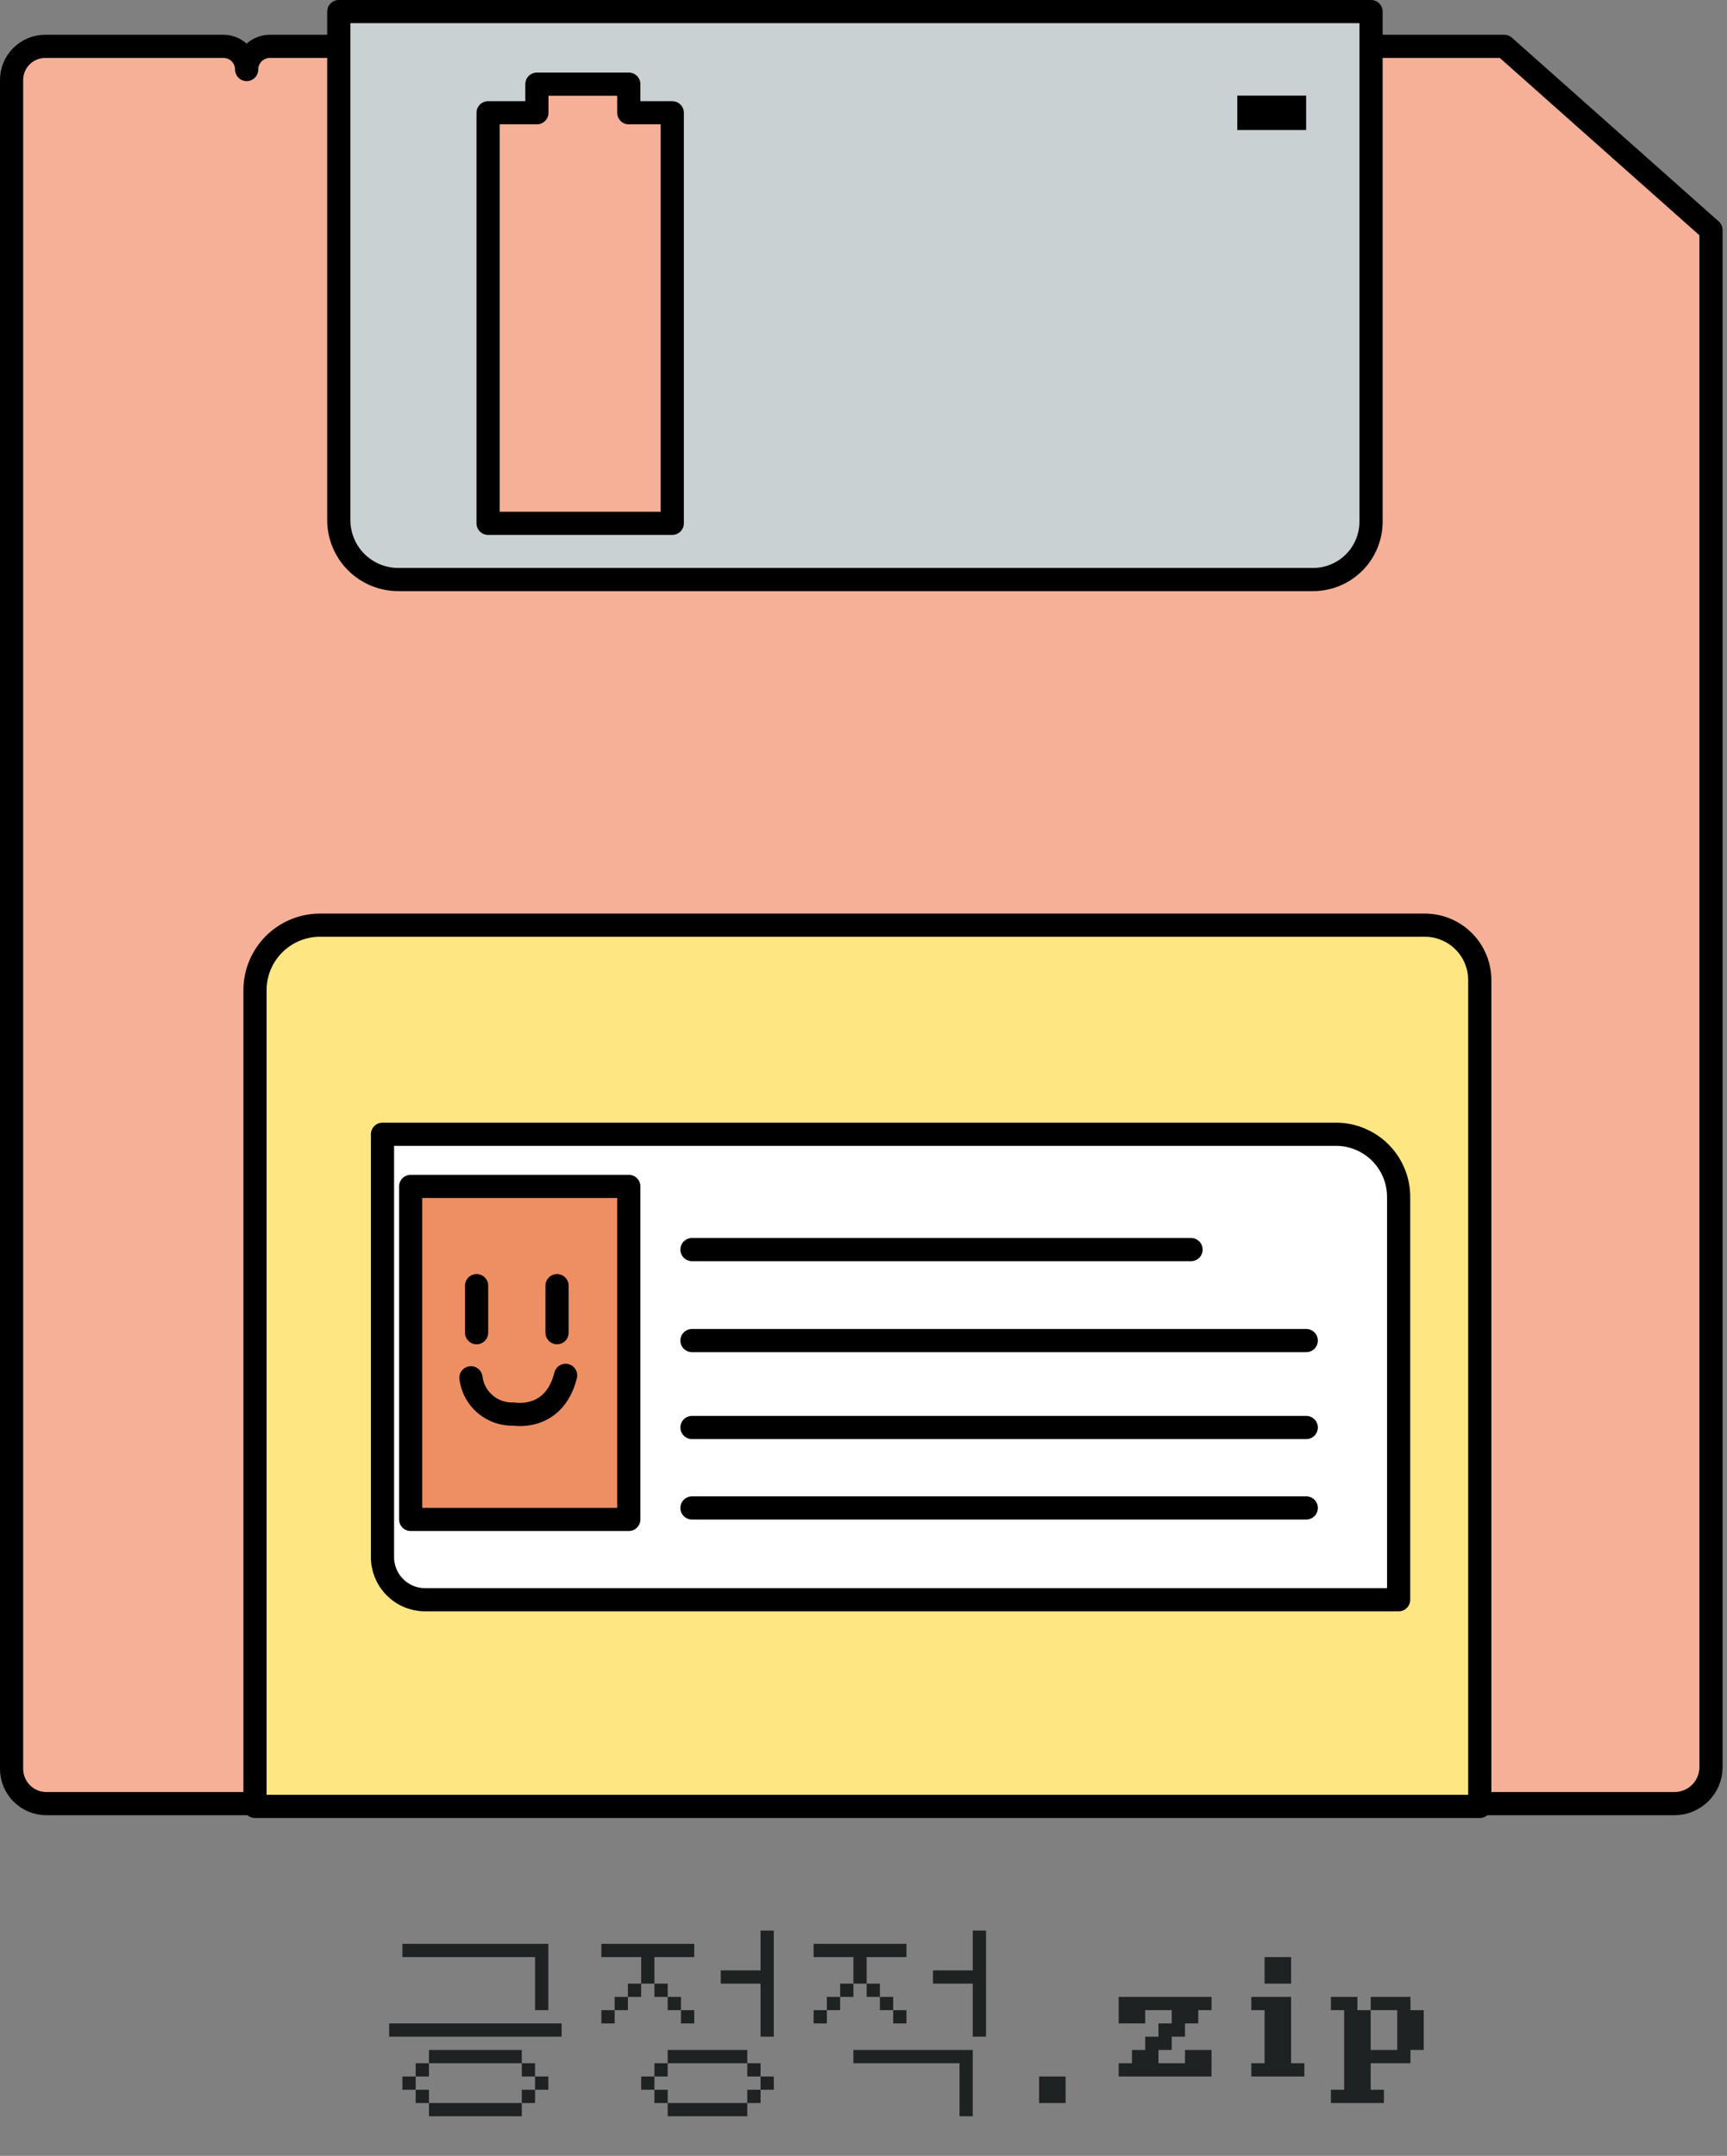 <svg width="149" height="186" viewBox="0 0 149 186" fill="none" xmlns="http://www.w3.org/2000/svg">
<rect x="0" y="0" width="149" height="186" fill="#808080" stroke="none"/>
<g clip-path="url(#clip0_493_6160)">
<path d="M23.72 4H129.78L147.62 19.85V152.47C147.618 153.302 147.286 154.099 146.698 154.687C146.109 155.276 145.312 155.607 144.48 155.61H4C3.205 155.61 2.442 155.294 1.879 154.731C1.316 154.169 1 153.406 1 152.61V6.94C0.995 6.556 1.066 6.174 1.209 5.818C1.353 5.461 1.566 5.137 1.835 4.863C2.105 4.59 2.427 4.373 2.781 4.225C3.136 4.076 3.516 4 3.9 4H19.28C19.811 4 20.319 4.211 20.695 4.586C21.07 4.961 21.28 5.47 21.28 6C21.28 5.47 21.491 4.961 21.866 4.586C22.241 4.211 22.75 4 23.28 4H23.72Z" fill="#F6B097" stroke="black" stroke-width="2" stroke-linecap="round" stroke-linejoin="round"/>
<path d="M127.67 155.85V84.57C127.671 83.948 127.55 83.331 127.313 82.755C127.076 82.18 126.728 81.656 126.289 81.215C125.85 80.774 125.328 80.424 124.753 80.185C124.179 79.945 123.562 79.821 122.94 79.82H27.61C26.872 79.82 26.142 79.965 25.461 80.248C24.78 80.531 24.161 80.945 23.64 81.467C23.119 81.989 22.706 82.608 22.424 83.29C22.143 83.972 21.999 84.702 22 85.44V155.85H127.67Z" fill="#FEE682" stroke="black" stroke-width="2" stroke-linecap="round" stroke-linejoin="round"/>
<path d="M29.23 1V44.91C29.241 46.264 29.786 47.558 30.747 48.512C31.708 49.465 33.007 50 34.361 50H113.29C114.617 50 115.888 49.473 116.826 48.535C117.764 47.598 118.29 46.326 118.29 45V1H29.23ZM58.001 45.15H42.111V9.73H46.321V7.26H54.251V9.73H58.001V45.15Z" fill="#C9D1D3" stroke="black" stroke-width="2" stroke-linecap="round" stroke-linejoin="round"/>
<path d="M112.69 8.25H106.75V11.22H112.69V8.25Z" fill="black"/>
<path d="M33 97.86V134.26C32.989 134.743 33.074 135.224 33.249 135.674C33.424 136.125 33.687 136.537 34.021 136.886C34.355 137.235 34.755 137.515 35.198 137.709C35.64 137.904 36.117 138.01 36.6 138.02H120.67V103.38C120.685 102.669 120.559 101.963 120.3 101.301C120.042 100.639 119.656 100.035 119.163 99.522C118.671 99.009 118.083 98.599 117.432 98.314C116.781 98.028 116.08 97.874 115.37 97.86H33Z" fill="white" stroke="black" stroke-width="2" stroke-linecap="round" stroke-linejoin="round"/>
<path d="M54.251 102.36H35.431V131.09H54.251V102.36Z" fill="#EE8F63" stroke="black" stroke-width="2" stroke-linecap="round" stroke-linejoin="round"/>
<path d="M59.7 107.81H102.76" stroke="black" stroke-width="2" stroke-linecap="round" stroke-linejoin="round"/>
<path d="M59.7 115.66H112.7" stroke="black" stroke-width="2" stroke-linecap="round" stroke-linejoin="round"/>
<path d="M59.7 123.16H112.7" stroke="black" stroke-width="2" stroke-linecap="round" stroke-linejoin="round"/>
<path d="M59.7 130.1H112.7" stroke="black" stroke-width="2" stroke-linecap="round" stroke-linejoin="round"/>
<path d="M41.12 110.92V114.98" stroke="black" stroke-width="2" stroke-linecap="round" stroke-linejoin="round"/>
<path d="M48.06 110.92V114.98" stroke="black" stroke-width="2" stroke-linecap="round" stroke-linejoin="round"/>
<path d="M40.63 118.87C40.742 119.762 41.186 120.58 41.873 121.16C42.561 121.74 43.441 122.04 44.34 122C44.34 122 47.81 122.63 48.8 118.66" stroke="black" stroke-width="2" stroke-linecap="round" stroke-linejoin="round"/>
<path d="M47.307 180.296H46.163V181.44H45.019V182.584H37.008V181.44H45.019V180.296H46.163V179.151H47.307V180.296ZM48.452 175.718H33.575V174.574H48.452V175.718ZM37.008 181.44H35.864V180.296H37.008V181.44ZM35.864 180.296H34.719V179.151H35.864V180.296ZM35.864 179.151V178.007H37.008V179.151H35.864ZM46.163 179.151H45.019V178.007H46.163V179.151ZM37.008 178.007V176.862H45.019V178.007H37.008ZM46.163 168.852H34.719V167.707H47.307V173.429H46.163V168.852ZM66.762 180.296H65.618V181.44H64.473V182.584H57.607V181.44H64.473V180.296H65.618V179.151H66.762V180.296ZM59.896 174.574H58.751V173.429H59.896V174.574ZM59.896 168.852H56.462V171.141H57.607V172.285H58.751V173.429H57.607V172.285H56.462V171.141H55.318V172.285H54.174V173.429H53.029V174.574H51.885V173.429H53.029V172.285H54.174V171.141H55.318V168.852H51.885V167.707H59.896V168.852ZM57.607 181.44H56.462V180.296H57.607V181.44ZM56.462 180.296H55.318V179.151H56.462V180.296ZM56.462 179.151V178.007H57.607V179.151H56.462ZM65.618 179.151H64.473V178.007H65.618V179.151ZM57.607 178.007V176.862H64.473V178.007H57.607ZM65.618 171.141H62.184V169.996H65.618V166.563H66.762V175.718H65.618V171.141ZM78.206 174.574H77.061V173.429H78.206V174.574ZM78.206 168.852H74.772V171.141H75.917V172.285H77.061V173.429H75.917V172.285H74.772V171.141H73.628V172.285H72.484V173.429H71.339V174.574H70.195V173.429H71.339V172.285H72.484V171.141H73.628V168.852H70.195V167.707H78.206V168.852ZM82.783 178.007H73.628V176.862H83.927V182.584H82.783V178.007ZM83.927 171.141H80.494V169.996H83.927V166.563H85.072V175.718H83.927V171.141ZM89.649 179.151H91.938V181.44H89.649V179.151ZM104.526 173.429H103.382V174.574H102.238V175.718H101.093V176.862H99.949V178.007H102.238V176.862H104.526V179.151H96.516V178.007H97.66V176.862H98.804V175.718H99.949V174.574H101.093V173.429H98.804V174.574H96.516V172.285H104.526V173.429ZM112.537 179.151H107.959V178.007H109.104V173.429H107.959V172.285H111.393V178.007H112.537V179.151ZM109.104 168.852H111.393V171.141H109.104V168.852ZM119.403 181.44H114.826V180.296H115.97V173.429H114.826V172.285H117.114V173.429H118.259V172.285H121.692V173.429H122.836V176.862H121.692V178.007H118.259V180.296H119.403V181.44ZM118.259 176.862H120.548V175.718V174.574V173.429H118.259V174.574V176.862Z" fill="#1F2223"/>
</g>
<defs>
<clipPath id="clip0_493_6160">
<rect width="148.62" height="185.04" fill="white"/>
</clipPath>
</defs>
</svg>
